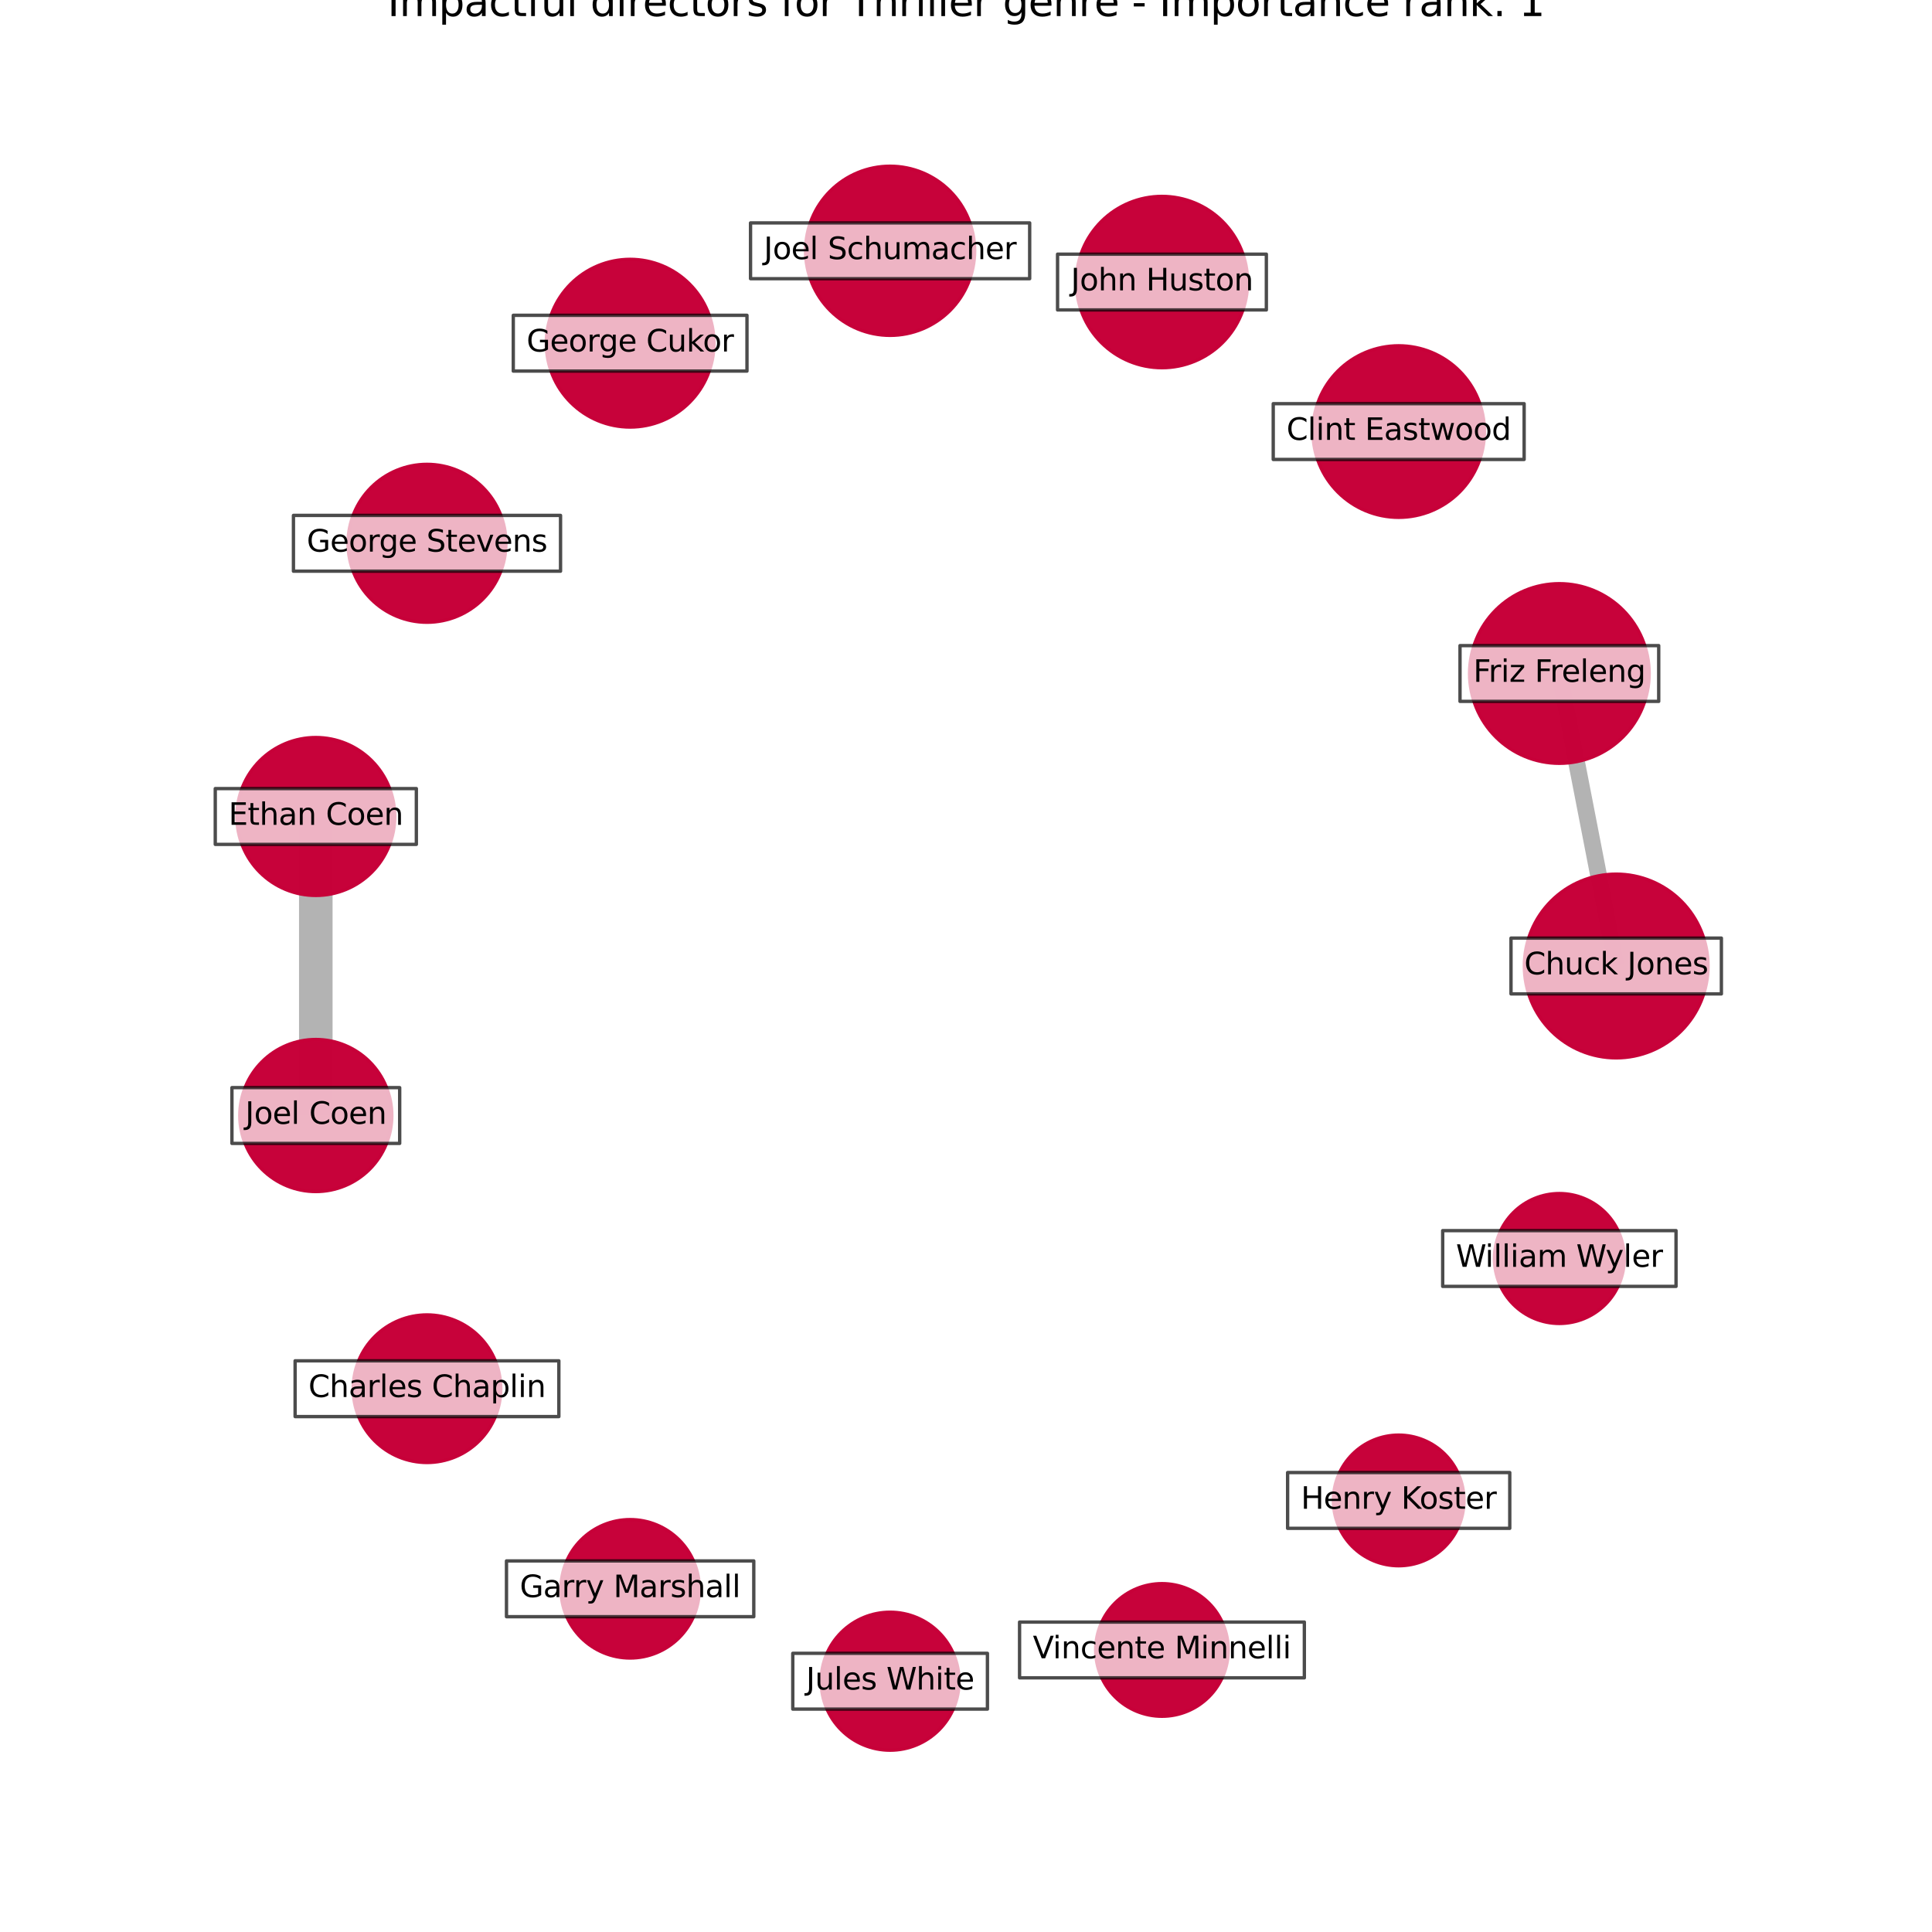 <?xml version="1.0" encoding="utf-8" standalone="no"?>
<!DOCTYPE svg PUBLIC "-//W3C//DTD SVG 1.1//EN"
  "http://www.w3.org/Graphics/SVG/1.1/DTD/svg11.dtd">
<svg xmlns:xlink="http://www.w3.org/1999/xlink" width="576pt" height="576pt" viewBox="0 0 576 576" xmlns="http://www.w3.org/2000/svg" version="1.1">
 <defs>
  <style type="text/css">*{stroke-linejoin: round; stroke-linecap: butt}</style>
 </defs>
 <g id="figure_1">
  <g id="patch_1">
   <path d="M 0 576 
L 576 576 
L 576 0 
L 0 0 
z
" style="fill: #ffffff"/>
  </g>
  <g id="axes_1">
   <g id="LineCollection_1">
    <path d="M 481.846 288 
L 464.902 200.794 
" clip-path="url(#pe44f662a4b)" style="fill: none; stroke: #000000; stroke-opacity: 0.3; stroke-width: 5"/>
    <path d="M 94.154 243.423 
L 94.154 332.577 
" clip-path="url(#pe44f662a4b)" style="fill: none; stroke: #000000; stroke-opacity: 0.3; stroke-width: 10"/>
   </g>
   <g id="PathCollection_1">
    <path d="M 481.846 315.386 
C 489.109 315.386 496.075 312.501 501.211 307.365 
C 506.347 302.229 509.232 295.263 509.232 288 
C 509.232 280.737 506.347 273.771 501.211 268.635 
C 496.075 263.499 489.109 260.614 481.846 260.614 
C 474.583 260.614 467.617 263.499 462.481 268.635 
C 457.346 273.771 454.46 280.737 454.46 288 
C 454.46 295.263 457.346 302.229 462.481 307.365 
C 467.617 312.501 474.583 315.386 481.846 315.386 
z
" clip-path="url(#pe44f662a4b)" style="fill: #c70039; fill-opacity: 0.99; stroke: #c70039; stroke-opacity: 0.99"/>
    <path d="M 464.902 227.569 
C 472.003 227.569 478.814 224.748 483.835 219.727 
C 488.856 214.706 491.678 207.894 491.678 200.794 
C 491.678 193.693 488.856 186.881 483.835 181.86 
C 478.814 176.839 472.003 174.018 464.902 174.018 
C 457.801 174.018 450.99 176.839 445.969 181.86 
C 440.948 186.881 438.127 193.693 438.127 200.794 
C 438.127 207.894 440.948 214.706 445.969 219.727 
C 450.99 224.748 457.801 227.569 464.902 227.569 
z
" clip-path="url(#pe44f662a4b)" style="fill: #c70039; fill-opacity: 0.99; stroke: #c70039; stroke-opacity: 0.99"/>
    <path d="M 417 154.237 
C 423.782 154.237 430.286 151.543 435.082 146.748 
C 439.877 141.952 442.571 135.447 442.571 128.666 
C 442.571 121.884 439.877 115.379 435.082 110.584 
C 430.286 105.789 423.782 103.094 417 103.094 
C 410.218 103.094 403.713 105.789 398.918 110.584 
C 394.123 115.379 391.428 121.884 391.428 128.666 
C 391.428 135.447 394.123 141.952 398.918 146.748 
C 403.713 151.543 410.218 154.237 417 154.237 
z
" clip-path="url(#pe44f662a4b)" style="fill: #c70039; fill-opacity: 0.99; stroke: #c70039; stroke-opacity: 0.99"/>
    <path d="M 346.422 109.626 
C 353.195 109.626 359.691 106.935 364.48 102.146 
C 369.269 97.357 371.959 90.861 371.959 84.088 
C 371.959 77.316 369.269 70.82 364.48 66.031 
C 359.691 61.242 353.195 58.551 346.422 58.551 
C 339.65 58.551 333.153 61.242 328.365 66.031 
C 323.576 70.82 320.885 77.316 320.885 84.088 
C 320.885 90.861 323.576 97.357 328.365 102.146 
C 333.153 106.935 339.65 109.626 346.422 109.626 
z
" clip-path="url(#pe44f662a4b)" style="fill: #c70039; fill-opacity: 0.99; stroke: #c70039; stroke-opacity: 0.99"/>
    <path d="M 265.372 99.98 
C 272.058 99.98 278.472 97.324 283.199 92.596 
C 287.927 87.868 290.583 81.455 290.583 74.769 
C 290.583 68.083 287.927 61.67 283.199 56.942 
C 278.472 52.215 272.058 49.558 265.372 49.558 
C 258.686 49.558 252.273 52.215 247.545 56.942 
C 242.818 61.67 240.161 68.083 240.161 74.769 
C 240.161 81.455 242.818 87.868 247.545 92.596 
C 252.273 97.324 258.686 99.98 265.372 99.98 
z
" clip-path="url(#pe44f662a4b)" style="fill: #c70039; fill-opacity: 0.99; stroke: #c70039; stroke-opacity: 0.99"/>
    <path d="M 187.865 127.32 
C 194.495 127.32 200.855 124.686 205.543 119.998 
C 210.231 115.309 212.865 108.95 212.865 102.32 
C 212.865 95.689 210.231 89.33 205.543 84.642 
C 200.855 79.953 194.495 77.319 187.865 77.319 
C 181.235 77.319 174.875 79.953 170.187 84.642 
C 165.498 89.33 162.864 95.689 162.864 102.32 
C 162.864 108.95 165.498 115.309 170.187 119.998 
C 174.875 124.686 181.235 127.32 187.865 127.32 
z
" clip-path="url(#pe44f662a4b)" style="fill: #c70039; fill-opacity: 0.99; stroke: #c70039; stroke-opacity: 0.99"/>
    <path d="M 127.301 185.515 
C 133.544 185.515 139.532 183.035 143.946 178.62 
C 148.36 174.206 150.84 168.218 150.84 161.976 
C 150.84 155.733 148.36 149.745 143.946 145.331 
C 139.532 140.917 133.544 138.437 127.301 138.437 
C 121.059 138.437 115.071 140.917 110.657 145.331 
C 106.243 149.745 103.762 155.733 103.762 161.976 
C 103.762 168.218 106.243 174.206 110.657 178.62 
C 115.071 183.035 121.059 185.515 127.301 185.515 
z
" clip-path="url(#pe44f662a4b)" style="fill: #c70039; fill-opacity: 0.99; stroke: #c70039; stroke-opacity: 0.99"/>
    <path d="M 94.154 266.962 
C 100.396 266.962 106.384 264.481 110.798 260.067 
C 115.213 255.653 117.693 249.665 117.693 243.423 
C 117.693 237.18 115.213 231.192 110.798 226.778 
C 106.384 222.364 100.396 219.884 94.154 219.884 
C 87.911 219.884 81.923 222.364 77.509 226.778 
C 73.095 231.192 70.615 237.18 70.615 243.423 
C 70.615 249.665 73.095 255.653 77.509 260.067 
C 81.923 264.481 87.911 266.962 94.154 266.962 
z
" clip-path="url(#pe44f662a4b)" style="fill: #c70039; fill-opacity: 0.99; stroke: #c70039; stroke-opacity: 0.99"/>
    <path d="M 94.154 355.242 
C 100.164 355.242 105.93 352.854 110.18 348.603 
C 114.43 344.353 116.818 338.588 116.818 332.577 
C 116.818 326.567 114.43 320.802 110.18 316.551 
C 105.93 312.301 100.164 309.913 94.154 309.913 
C 88.143 309.913 82.378 312.301 78.128 316.551 
C 73.878 320.802 71.49 326.567 71.49 332.577 
C 71.49 338.588 73.878 344.353 78.128 348.603 
C 82.378 352.854 88.143 355.242 94.154 355.242 
z
" clip-path="url(#pe44f662a4b)" style="fill: #c70039; fill-opacity: 0.99; stroke: #c70039; stroke-opacity: 0.99"/>
    <path d="M 127.301 436.025 
C 133.136 436.025 138.733 433.707 142.858 429.581 
C 146.984 425.456 149.302 419.859 149.302 414.024 
C 149.302 408.19 146.984 402.593 142.858 398.467 
C 138.733 394.341 133.136 392.023 127.301 392.023 
C 121.467 392.023 115.87 394.341 111.744 398.467 
C 107.619 402.593 105.3 408.19 105.3 414.024 
C 105.3 419.859 107.619 425.456 111.744 429.581 
C 115.87 433.707 121.467 436.025 127.301 436.025 
z
" clip-path="url(#pe44f662a4b)" style="fill: #c70039; fill-opacity: 0.99; stroke: #c70039; stroke-opacity: 0.99"/>
    <path d="M 187.865 494.312 
C 193.336 494.312 198.585 492.138 202.454 488.269 
C 206.323 484.4 208.496 479.152 208.496 473.68 
C 208.496 468.209 206.323 462.961 202.454 459.092 
C 198.585 455.223 193.336 453.049 187.865 453.049 
C 182.393 453.049 177.145 455.223 173.276 459.092 
C 169.407 462.961 167.233 468.209 167.233 473.68 
C 167.233 479.152 169.407 484.4 173.276 488.269 
C 177.145 492.138 182.393 494.312 187.865 494.312 
z
" clip-path="url(#pe44f662a4b)" style="fill: #c70039; fill-opacity: 0.99; stroke: #c70039; stroke-opacity: 0.99"/>
    <path d="M 265.372 521.798 
C 270.827 521.798 276.059 519.631 279.916 515.774 
C 283.772 511.917 285.94 506.685 285.94 501.231 
C 285.94 495.776 283.772 490.544 279.916 486.688 
C 276.059 482.831 270.827 480.664 265.372 480.664 
C 259.918 480.664 254.686 482.831 250.829 486.688 
C 246.972 490.544 244.805 495.776 244.805 501.231 
C 244.805 506.685 246.972 511.917 250.829 515.774 
C 254.686 519.631 259.918 521.798 265.372 521.798 
z
" clip-path="url(#pe44f662a4b)" style="fill: #c70039; fill-opacity: 0.99; stroke: #c70039; stroke-opacity: 0.99"/>
    <path d="M 346.422 511.68 
C 351.665 511.68 356.693 509.597 360.4 505.89 
C 364.108 502.183 366.19 497.154 366.19 491.912 
C 366.19 486.669 364.108 481.64 360.4 477.933 
C 356.693 474.226 351.665 472.143 346.422 472.143 
C 341.179 472.143 336.151 474.226 332.444 477.933 
C 328.737 481.64 326.654 486.669 326.654 491.912 
C 326.654 497.154 328.737 502.183 332.444 505.89 
C 336.151 509.597 341.179 511.68 346.422 511.68 
z
" clip-path="url(#pe44f662a4b)" style="fill: #c70039; fill-opacity: 0.99; stroke: #c70039; stroke-opacity: 0.99"/>
    <path d="M 417 466.808 
C 422.164 466.808 427.118 464.756 430.77 461.104 
C 434.422 457.452 436.474 452.499 436.474 447.334 
C 436.474 442.17 434.422 437.216 430.77 433.564 
C 427.118 429.912 422.164 427.86 417 427.86 
C 411.835 427.86 406.882 429.912 403.23 433.564 
C 399.578 437.216 397.526 442.17 397.526 447.334 
C 397.526 452.499 399.578 457.452 403.23 461.104 
C 406.882 464.756 411.835 466.808 417 466.808 
z
" clip-path="url(#pe44f662a4b)" style="fill: #c70039; fill-opacity: 0.99; stroke: #c70039; stroke-opacity: 0.99"/>
    <path d="M 464.902 394.571 
C 470.038 394.571 474.964 392.531 478.595 388.9 
C 482.227 385.268 484.267 380.342 484.267 375.206 
C 484.267 370.071 482.227 365.145 478.595 361.513 
C 474.964 357.882 470.038 355.842 464.902 355.842 
C 459.767 355.842 454.841 357.882 451.209 361.513 
C 447.578 365.145 445.537 370.071 445.537 375.206 
C 445.537 380.342 447.578 385.268 451.209 388.9 
C 454.841 392.531 459.767 394.571 464.902 394.571 
z
" clip-path="url(#pe44f662a4b)" style="fill: #c70039; fill-opacity: 0.99; stroke: #c70039; stroke-opacity: 0.99"/>
   </g>
   <g id="text_1">
    <g id="patch_2">
     <path d="M 450.484 296.315 
L 513.208 296.315 
L 513.208 279.685 
L 450.484 279.685 
z
" clip-path="url(#pe44f662a4b)" style="fill: #ffffff; opacity: 0.7; stroke: #000000; stroke-linejoin: miter"/>
    </g>
    <g clip-path="url(#pe44f662a4b)">
     <!-- Chuck Jones -->
     <g transform="translate(454.444 290.483)scale(0.09 -0.09)">
      <defs>
       <path id="DejaVuSans-43" d="M 4122 4306 
L 4122 3641 
Q 3803 3938 3442 4084 
Q 3081 4231 2675 4231 
Q 1875 4231 1450 3742 
Q 1025 3253 1025 2328 
Q 1025 1406 1450 917 
Q 1875 428 2675 428 
Q 3081 428 3442 575 
Q 3803 722 4122 1019 
L 4122 359 
Q 3791 134 3420 21 
Q 3050 -91 2638 -91 
Q 1578 -91 968 557 
Q 359 1206 359 2328 
Q 359 3453 968 4101 
Q 1578 4750 2638 4750 
Q 3056 4750 3426 4639 
Q 3797 4528 4122 4306 
z
" transform="scale(0.016)"/>
       <path id="DejaVuSans-68" d="M 3513 2113 
L 3513 0 
L 2938 0 
L 2938 2094 
Q 2938 2591 2744 2837 
Q 2550 3084 2163 3084 
Q 1697 3084 1428 2787 
Q 1159 2491 1159 1978 
L 1159 0 
L 581 0 
L 581 4863 
L 1159 4863 
L 1159 2956 
Q 1366 3272 1645 3428 
Q 1925 3584 2291 3584 
Q 2894 3584 3203 3211 
Q 3513 2838 3513 2113 
z
" transform="scale(0.016)"/>
       <path id="DejaVuSans-75" d="M 544 1381 
L 544 3500 
L 1119 3500 
L 1119 1403 
Q 1119 906 1312 657 
Q 1506 409 1894 409 
Q 2359 409 2629 706 
Q 2900 1003 2900 1516 
L 2900 3500 
L 3475 3500 
L 3475 0 
L 2900 0 
L 2900 538 
Q 2691 219 2414 64 
Q 2138 -91 1772 -91 
Q 1169 -91 856 284 
Q 544 659 544 1381 
z
M 1991 3584 
L 1991 3584 
z
" transform="scale(0.016)"/>
       <path id="DejaVuSans-63" d="M 3122 3366 
L 3122 2828 
Q 2878 2963 2633 3030 
Q 2388 3097 2138 3097 
Q 1578 3097 1268 2742 
Q 959 2388 959 1747 
Q 959 1106 1268 751 
Q 1578 397 2138 397 
Q 2388 397 2633 464 
Q 2878 531 3122 666 
L 3122 134 
Q 2881 22 2623 -34 
Q 2366 -91 2075 -91 
Q 1284 -91 818 406 
Q 353 903 353 1747 
Q 353 2603 823 3093 
Q 1294 3584 2113 3584 
Q 2378 3584 2631 3529 
Q 2884 3475 3122 3366 
z
" transform="scale(0.016)"/>
       <path id="DejaVuSans-6b" d="M 581 4863 
L 1159 4863 
L 1159 1991 
L 2875 3500 
L 3609 3500 
L 1753 1863 
L 3688 0 
L 2938 0 
L 1159 1709 
L 1159 0 
L 581 0 
L 581 4863 
z
" transform="scale(0.016)"/>
       <path id="DejaVuSans-20" transform="scale(0.016)"/>
       <path id="DejaVuSans-4a" d="M 628 4666 
L 1259 4666 
L 1259 325 
Q 1259 -519 939 -900 
Q 619 -1281 -91 -1281 
L -331 -1281 
L -331 -750 
L -134 -750 
Q 284 -750 456 -515 
Q 628 -281 628 325 
L 628 4666 
z
" transform="scale(0.016)"/>
       <path id="DejaVuSans-6f" d="M 1959 3097 
Q 1497 3097 1228 2736 
Q 959 2375 959 1747 
Q 959 1119 1226 758 
Q 1494 397 1959 397 
Q 2419 397 2687 759 
Q 2956 1122 2956 1747 
Q 2956 2369 2687 2733 
Q 2419 3097 1959 3097 
z
M 1959 3584 
Q 2709 3584 3137 3096 
Q 3566 2609 3566 1747 
Q 3566 888 3137 398 
Q 2709 -91 1959 -91 
Q 1206 -91 779 398 
Q 353 888 353 1747 
Q 353 2609 779 3096 
Q 1206 3584 1959 3584 
z
" transform="scale(0.016)"/>
       <path id="DejaVuSans-6e" d="M 3513 2113 
L 3513 0 
L 2938 0 
L 2938 2094 
Q 2938 2591 2744 2837 
Q 2550 3084 2163 3084 
Q 1697 3084 1428 2787 
Q 1159 2491 1159 1978 
L 1159 0 
L 581 0 
L 581 3500 
L 1159 3500 
L 1159 2956 
Q 1366 3272 1645 3428 
Q 1925 3584 2291 3584 
Q 2894 3584 3203 3211 
Q 3513 2838 3513 2113 
z
" transform="scale(0.016)"/>
       <path id="DejaVuSans-65" d="M 3597 1894 
L 3597 1613 
L 953 1613 
Q 991 1019 1311 708 
Q 1631 397 2203 397 
Q 2534 397 2845 478 
Q 3156 559 3463 722 
L 3463 178 
Q 3153 47 2828 -22 
Q 2503 -91 2169 -91 
Q 1331 -91 842 396 
Q 353 884 353 1716 
Q 353 2575 817 3079 
Q 1281 3584 2069 3584 
Q 2775 3584 3186 3129 
Q 3597 2675 3597 1894 
z
M 3022 2063 
Q 3016 2534 2758 2815 
Q 2500 3097 2075 3097 
Q 1594 3097 1305 2825 
Q 1016 2553 972 2059 
L 3022 2063 
z
" transform="scale(0.016)"/>
       <path id="DejaVuSans-73" d="M 2834 3397 
L 2834 2853 
Q 2591 2978 2328 3040 
Q 2066 3103 1784 3103 
Q 1356 3103 1142 2972 
Q 928 2841 928 2578 
Q 928 2378 1081 2264 
Q 1234 2150 1697 2047 
L 1894 2003 
Q 2506 1872 2764 1633 
Q 3022 1394 3022 966 
Q 3022 478 2636 193 
Q 2250 -91 1575 -91 
Q 1294 -91 989 -36 
Q 684 19 347 128 
L 347 722 
Q 666 556 975 473 
Q 1284 391 1588 391 
Q 1994 391 2212 530 
Q 2431 669 2431 922 
Q 2431 1156 2273 1281 
Q 2116 1406 1581 1522 
L 1381 1569 
Q 847 1681 609 1914 
Q 372 2147 372 2553 
Q 372 3047 722 3315 
Q 1072 3584 1716 3584 
Q 2034 3584 2315 3537 
Q 2597 3491 2834 3397 
z
" transform="scale(0.016)"/>
      </defs>
      <use xlink:href="#DejaVuSans-43"/>
      <use xlink:href="#DejaVuSans-68" x="69.824"/>
      <use xlink:href="#DejaVuSans-75" x="133.203"/>
      <use xlink:href="#DejaVuSans-63" x="196.582"/>
      <use xlink:href="#DejaVuSans-6b" x="251.562"/>
      <use xlink:href="#DejaVuSans-20" x="309.473"/>
      <use xlink:href="#DejaVuSans-4a" x="341.26"/>
      <use xlink:href="#DejaVuSans-6f" x="370.752"/>
      <use xlink:href="#DejaVuSans-6e" x="431.934"/>
      <use xlink:href="#DejaVuSans-65" x="495.312"/>
      <use xlink:href="#DejaVuSans-73" x="556.836"/>
     </g>
    </g>
   </g>
   <g id="text_2">
    <g id="patch_3">
     <path d="M 435.281 209.109 
L 494.523 209.109 
L 494.523 192.478 
L 435.281 192.478 
z
" clip-path="url(#pe44f662a4b)" style="fill: #ffffff; opacity: 0.7; stroke: #000000; stroke-linejoin: miter"/>
    </g>
    <g clip-path="url(#pe44f662a4b)">
     <!-- Friz Freleng -->
     <g transform="translate(439.241 203.277)scale(0.09 -0.09)">
      <defs>
       <path id="DejaVuSans-46" d="M 628 4666 
L 3309 4666 
L 3309 4134 
L 1259 4134 
L 1259 2759 
L 3109 2759 
L 3109 2228 
L 1259 2228 
L 1259 0 
L 628 0 
L 628 4666 
z
" transform="scale(0.016)"/>
       <path id="DejaVuSans-72" d="M 2631 2963 
Q 2534 3019 2420 3045 
Q 2306 3072 2169 3072 
Q 1681 3072 1420 2755 
Q 1159 2438 1159 1844 
L 1159 0 
L 581 0 
L 581 3500 
L 1159 3500 
L 1159 2956 
Q 1341 3275 1631 3429 
Q 1922 3584 2338 3584 
Q 2397 3584 2469 3576 
Q 2541 3569 2628 3553 
L 2631 2963 
z
" transform="scale(0.016)"/>
       <path id="DejaVuSans-69" d="M 603 3500 
L 1178 3500 
L 1178 0 
L 603 0 
L 603 3500 
z
M 603 4863 
L 1178 4863 
L 1178 4134 
L 603 4134 
L 603 4863 
z
" transform="scale(0.016)"/>
       <path id="DejaVuSans-7a" d="M 353 3500 
L 3084 3500 
L 3084 2975 
L 922 459 
L 3084 459 
L 3084 0 
L 275 0 
L 275 525 
L 2438 3041 
L 353 3041 
L 353 3500 
z
" transform="scale(0.016)"/>
       <path id="DejaVuSans-6c" d="M 603 4863 
L 1178 4863 
L 1178 0 
L 603 0 
L 603 4863 
z
" transform="scale(0.016)"/>
       <path id="DejaVuSans-67" d="M 2906 1791 
Q 2906 2416 2648 2759 
Q 2391 3103 1925 3103 
Q 1463 3103 1205 2759 
Q 947 2416 947 1791 
Q 947 1169 1205 825 
Q 1463 481 1925 481 
Q 2391 481 2648 825 
Q 2906 1169 2906 1791 
z
M 3481 434 
Q 3481 -459 3084 -895 
Q 2688 -1331 1869 -1331 
Q 1566 -1331 1297 -1286 
Q 1028 -1241 775 -1147 
L 775 -588 
Q 1028 -725 1275 -790 
Q 1522 -856 1778 -856 
Q 2344 -856 2625 -561 
Q 2906 -266 2906 331 
L 2906 616 
Q 2728 306 2450 153 
Q 2172 0 1784 0 
Q 1141 0 747 490 
Q 353 981 353 1791 
Q 353 2603 747 3093 
Q 1141 3584 1784 3584 
Q 2172 3584 2450 3431 
Q 2728 3278 2906 2969 
L 2906 3500 
L 3481 3500 
L 3481 434 
z
" transform="scale(0.016)"/>
      </defs>
      <use xlink:href="#DejaVuSans-46"/>
      <use xlink:href="#DejaVuSans-72" x="50.27"/>
      <use xlink:href="#DejaVuSans-69" x="91.383"/>
      <use xlink:href="#DejaVuSans-7a" x="119.166"/>
      <use xlink:href="#DejaVuSans-20" x="171.656"/>
      <use xlink:href="#DejaVuSans-46" x="203.443"/>
      <use xlink:href="#DejaVuSans-72" x="253.713"/>
      <use xlink:href="#DejaVuSans-65" x="292.576"/>
      <use xlink:href="#DejaVuSans-6c" x="354.1"/>
      <use xlink:href="#DejaVuSans-65" x="381.883"/>
      <use xlink:href="#DejaVuSans-6e" x="443.406"/>
      <use xlink:href="#DejaVuSans-67" x="506.785"/>
     </g>
    </g>
   </g>
   <g id="text_3">
    <g id="patch_4">
     <path d="M 379.598 136.981 
L 454.402 136.981 
L 454.402 120.351 
L 379.598 120.351 
z
" clip-path="url(#pe44f662a4b)" style="fill: #ffffff; opacity: 0.7; stroke: #000000; stroke-linejoin: miter"/>
    </g>
    <g clip-path="url(#pe44f662a4b)">
     <!-- Clint Eastwood -->
     <g transform="translate(383.558 131.149)scale(0.09 -0.09)">
      <defs>
       <path id="DejaVuSans-74" d="M 1172 4494 
L 1172 3500 
L 2356 3500 
L 2356 3053 
L 1172 3053 
L 1172 1153 
Q 1172 725 1289 603 
Q 1406 481 1766 481 
L 2356 481 
L 2356 0 
L 1766 0 
Q 1100 0 847 248 
Q 594 497 594 1153 
L 594 3053 
L 172 3053 
L 172 3500 
L 594 3500 
L 594 4494 
L 1172 4494 
z
" transform="scale(0.016)"/>
       <path id="DejaVuSans-45" d="M 628 4666 
L 3578 4666 
L 3578 4134 
L 1259 4134 
L 1259 2753 
L 3481 2753 
L 3481 2222 
L 1259 2222 
L 1259 531 
L 3634 531 
L 3634 0 
L 628 0 
L 628 4666 
z
" transform="scale(0.016)"/>
       <path id="DejaVuSans-61" d="M 2194 1759 
Q 1497 1759 1228 1600 
Q 959 1441 959 1056 
Q 959 750 1161 570 
Q 1363 391 1709 391 
Q 2188 391 2477 730 
Q 2766 1069 2766 1631 
L 2766 1759 
L 2194 1759 
z
M 3341 1997 
L 3341 0 
L 2766 0 
L 2766 531 
Q 2569 213 2275 61 
Q 1981 -91 1556 -91 
Q 1019 -91 701 211 
Q 384 513 384 1019 
Q 384 1609 779 1909 
Q 1175 2209 1959 2209 
L 2766 2209 
L 2766 2266 
Q 2766 2663 2505 2880 
Q 2244 3097 1772 3097 
Q 1472 3097 1187 3025 
Q 903 2953 641 2809 
L 641 3341 
Q 956 3463 1253 3523 
Q 1550 3584 1831 3584 
Q 2591 3584 2966 3190 
Q 3341 2797 3341 1997 
z
" transform="scale(0.016)"/>
       <path id="DejaVuSans-77" d="M 269 3500 
L 844 3500 
L 1563 769 
L 2278 3500 
L 2956 3500 
L 3675 769 
L 4391 3500 
L 4966 3500 
L 4050 0 
L 3372 0 
L 2619 2869 
L 1863 0 
L 1184 0 
L 269 3500 
z
" transform="scale(0.016)"/>
       <path id="DejaVuSans-64" d="M 2906 2969 
L 2906 4863 
L 3481 4863 
L 3481 0 
L 2906 0 
L 2906 525 
Q 2725 213 2448 61 
Q 2172 -91 1784 -91 
Q 1150 -91 751 415 
Q 353 922 353 1747 
Q 353 2572 751 3078 
Q 1150 3584 1784 3584 
Q 2172 3584 2448 3432 
Q 2725 3281 2906 2969 
z
M 947 1747 
Q 947 1113 1208 752 
Q 1469 391 1925 391 
Q 2381 391 2643 752 
Q 2906 1113 2906 1747 
Q 2906 2381 2643 2742 
Q 2381 3103 1925 3103 
Q 1469 3103 1208 2742 
Q 947 2381 947 1747 
z
" transform="scale(0.016)"/>
      </defs>
      <use xlink:href="#DejaVuSans-43"/>
      <use xlink:href="#DejaVuSans-6c" x="69.824"/>
      <use xlink:href="#DejaVuSans-69" x="97.607"/>
      <use xlink:href="#DejaVuSans-6e" x="125.391"/>
      <use xlink:href="#DejaVuSans-74" x="188.77"/>
      <use xlink:href="#DejaVuSans-20" x="227.979"/>
      <use xlink:href="#DejaVuSans-45" x="259.766"/>
      <use xlink:href="#DejaVuSans-61" x="322.949"/>
      <use xlink:href="#DejaVuSans-73" x="384.229"/>
      <use xlink:href="#DejaVuSans-74" x="436.328"/>
      <use xlink:href="#DejaVuSans-77" x="475.537"/>
      <use xlink:href="#DejaVuSans-6f" x="557.324"/>
      <use xlink:href="#DejaVuSans-6f" x="618.506"/>
      <use xlink:href="#DejaVuSans-64" x="679.688"/>
     </g>
    </g>
   </g>
   <g id="text_4">
    <g id="patch_5">
     <path d="M 315.298 92.404 
L 377.547 92.404 
L 377.547 75.773 
L 315.298 75.773 
z
" clip-path="url(#pe44f662a4b)" style="fill: #ffffff; opacity: 0.7; stroke: #000000; stroke-linejoin: miter"/>
    </g>
    <g clip-path="url(#pe44f662a4b)">
     <!-- John Huston -->
     <g transform="translate(319.258 86.572)scale(0.09 -0.09)">
      <defs>
       <path id="DejaVuSans-48" d="M 628 4666 
L 1259 4666 
L 1259 2753 
L 3553 2753 
L 3553 4666 
L 4184 4666 
L 4184 0 
L 3553 0 
L 3553 2222 
L 1259 2222 
L 1259 0 
L 628 0 
L 628 4666 
z
" transform="scale(0.016)"/>
      </defs>
      <use xlink:href="#DejaVuSans-4a"/>
      <use xlink:href="#DejaVuSans-6f" x="29.492"/>
      <use xlink:href="#DejaVuSans-68" x="90.674"/>
      <use xlink:href="#DejaVuSans-6e" x="154.053"/>
      <use xlink:href="#DejaVuSans-20" x="217.432"/>
      <use xlink:href="#DejaVuSans-48" x="249.219"/>
      <use xlink:href="#DejaVuSans-75" x="324.414"/>
      <use xlink:href="#DejaVuSans-73" x="387.793"/>
      <use xlink:href="#DejaVuSans-74" x="439.893"/>
      <use xlink:href="#DejaVuSans-6f" x="479.102"/>
      <use xlink:href="#DejaVuSans-6e" x="540.283"/>
     </g>
    </g>
   </g>
   <g id="text_5">
    <g id="patch_6">
     <path d="M 223.761 83.084 
L 306.983 83.084 
L 306.983 66.454 
L 223.761 66.454 
z
" clip-path="url(#pe44f662a4b)" style="fill: #ffffff; opacity: 0.7; stroke: #000000; stroke-linejoin: miter"/>
    </g>
    <g clip-path="url(#pe44f662a4b)">
     <!-- Joel Schumacher -->
     <g transform="translate(227.721 77.253)scale(0.09 -0.09)">
      <defs>
       <path id="DejaVuSans-53" d="M 3425 4513 
L 3425 3897 
Q 3066 4069 2747 4153 
Q 2428 4238 2131 4238 
Q 1616 4238 1336 4038 
Q 1056 3838 1056 3469 
Q 1056 3159 1242 3001 
Q 1428 2844 1947 2747 
L 2328 2669 
Q 3034 2534 3370 2195 
Q 3706 1856 3706 1288 
Q 3706 609 3251 259 
Q 2797 -91 1919 -91 
Q 1588 -91 1214 -16 
Q 841 59 441 206 
L 441 856 
Q 825 641 1194 531 
Q 1563 422 1919 422 
Q 2459 422 2753 634 
Q 3047 847 3047 1241 
Q 3047 1584 2836 1778 
Q 2625 1972 2144 2069 
L 1759 2144 
Q 1053 2284 737 2584 
Q 422 2884 422 3419 
Q 422 4038 858 4394 
Q 1294 4750 2059 4750 
Q 2388 4750 2728 4690 
Q 3069 4631 3425 4513 
z
" transform="scale(0.016)"/>
       <path id="DejaVuSans-6d" d="M 3328 2828 
Q 3544 3216 3844 3400 
Q 4144 3584 4550 3584 
Q 5097 3584 5394 3201 
Q 5691 2819 5691 2113 
L 5691 0 
L 5113 0 
L 5113 2094 
Q 5113 2597 4934 2840 
Q 4756 3084 4391 3084 
Q 3944 3084 3684 2787 
Q 3425 2491 3425 1978 
L 3425 0 
L 2847 0 
L 2847 2094 
Q 2847 2600 2669 2842 
Q 2491 3084 2119 3084 
Q 1678 3084 1418 2786 
Q 1159 2488 1159 1978 
L 1159 0 
L 581 0 
L 581 3500 
L 1159 3500 
L 1159 2956 
Q 1356 3278 1631 3431 
Q 1906 3584 2284 3584 
Q 2666 3584 2933 3390 
Q 3200 3197 3328 2828 
z
" transform="scale(0.016)"/>
      </defs>
      <use xlink:href="#DejaVuSans-4a"/>
      <use xlink:href="#DejaVuSans-6f" x="29.492"/>
      <use xlink:href="#DejaVuSans-65" x="90.674"/>
      <use xlink:href="#DejaVuSans-6c" x="152.197"/>
      <use xlink:href="#DejaVuSans-20" x="179.98"/>
      <use xlink:href="#DejaVuSans-53" x="211.768"/>
      <use xlink:href="#DejaVuSans-63" x="275.244"/>
      <use xlink:href="#DejaVuSans-68" x="330.225"/>
      <use xlink:href="#DejaVuSans-75" x="393.604"/>
      <use xlink:href="#DejaVuSans-6d" x="456.982"/>
      <use xlink:href="#DejaVuSans-61" x="554.395"/>
      <use xlink:href="#DejaVuSans-63" x="615.674"/>
      <use xlink:href="#DejaVuSans-68" x="670.654"/>
      <use xlink:href="#DejaVuSans-65" x="734.033"/>
      <use xlink:href="#DejaVuSans-72" x="795.557"/>
     </g>
    </g>
   </g>
   <g id="text_6">
    <g id="patch_7">
     <path d="M 153.028 110.635 
L 222.701 110.635 
L 222.701 94.004 
L 153.028 94.004 
z
" clip-path="url(#pe44f662a4b)" style="fill: #ffffff; opacity: 0.7; stroke: #000000; stroke-linejoin: miter"/>
    </g>
    <g clip-path="url(#pe44f662a4b)">
     <!-- George Cukor -->
     <g transform="translate(156.988 104.803)scale(0.09 -0.09)">
      <defs>
       <path id="DejaVuSans-47" d="M 3809 666 
L 3809 1919 
L 2778 1919 
L 2778 2438 
L 4434 2438 
L 4434 434 
Q 4069 175 3628 42 
Q 3188 -91 2688 -91 
Q 1594 -91 976 548 
Q 359 1188 359 2328 
Q 359 3472 976 4111 
Q 1594 4750 2688 4750 
Q 3144 4750 3555 4637 
Q 3966 4525 4313 4306 
L 4313 3634 
Q 3963 3931 3569 4081 
Q 3175 4231 2741 4231 
Q 1884 4231 1454 3753 
Q 1025 3275 1025 2328 
Q 1025 1384 1454 906 
Q 1884 428 2741 428 
Q 3075 428 3337 486 
Q 3600 544 3809 666 
z
" transform="scale(0.016)"/>
      </defs>
      <use xlink:href="#DejaVuSans-47"/>
      <use xlink:href="#DejaVuSans-65" x="77.49"/>
      <use xlink:href="#DejaVuSans-6f" x="139.014"/>
      <use xlink:href="#DejaVuSans-72" x="200.195"/>
      <use xlink:href="#DejaVuSans-67" x="239.559"/>
      <use xlink:href="#DejaVuSans-65" x="303.035"/>
      <use xlink:href="#DejaVuSans-20" x="364.559"/>
      <use xlink:href="#DejaVuSans-43" x="396.346"/>
      <use xlink:href="#DejaVuSans-75" x="466.17"/>
      <use xlink:href="#DejaVuSans-6b" x="529.549"/>
      <use xlink:href="#DejaVuSans-6f" x="583.834"/>
      <use xlink:href="#DejaVuSans-72" x="645.016"/>
     </g>
    </g>
   </g>
   <g id="text_7">
    <g id="patch_8">
     <path d="M 87.487 170.291 
L 167.116 170.291 
L 167.116 153.661 
L 87.487 153.661 
z
" clip-path="url(#pe44f662a4b)" style="fill: #ffffff; opacity: 0.7; stroke: #000000; stroke-linejoin: miter"/>
    </g>
    <g clip-path="url(#pe44f662a4b)">
     <!-- George Stevens -->
     <g transform="translate(91.447 164.459)scale(0.09 -0.09)">
      <defs>
       <path id="DejaVuSans-76" d="M 191 3500 
L 800 3500 
L 1894 563 
L 2988 3500 
L 3597 3500 
L 2284 0 
L 1503 0 
L 191 3500 
z
" transform="scale(0.016)"/>
      </defs>
      <use xlink:href="#DejaVuSans-47"/>
      <use xlink:href="#DejaVuSans-65" x="77.49"/>
      <use xlink:href="#DejaVuSans-6f" x="139.014"/>
      <use xlink:href="#DejaVuSans-72" x="200.195"/>
      <use xlink:href="#DejaVuSans-67" x="239.559"/>
      <use xlink:href="#DejaVuSans-65" x="303.035"/>
      <use xlink:href="#DejaVuSans-20" x="364.559"/>
      <use xlink:href="#DejaVuSans-53" x="396.346"/>
      <use xlink:href="#DejaVuSans-74" x="459.822"/>
      <use xlink:href="#DejaVuSans-65" x="499.031"/>
      <use xlink:href="#DejaVuSans-76" x="560.555"/>
      <use xlink:href="#DejaVuSans-65" x="619.734"/>
      <use xlink:href="#DejaVuSans-6e" x="681.258"/>
      <use xlink:href="#DejaVuSans-73" x="744.637"/>
     </g>
    </g>
   </g>
   <g id="text_8">
    <g id="patch_9">
     <path d="M 64.178 251.738 
L 124.129 251.738 
L 124.129 235.107 
L 64.178 235.107 
z
" clip-path="url(#pe44f662a4b)" style="fill: #ffffff; opacity: 0.7; stroke: #000000; stroke-linejoin: miter"/>
    </g>
    <g clip-path="url(#pe44f662a4b)">
     <!-- Ethan Coen -->
     <g transform="translate(68.138 245.906)scale(0.09 -0.09)">
      <use xlink:href="#DejaVuSans-45"/>
      <use xlink:href="#DejaVuSans-74" x="63.184"/>
      <use xlink:href="#DejaVuSans-68" x="102.393"/>
      <use xlink:href="#DejaVuSans-61" x="165.771"/>
      <use xlink:href="#DejaVuSans-6e" x="227.051"/>
      <use xlink:href="#DejaVuSans-20" x="290.43"/>
      <use xlink:href="#DejaVuSans-43" x="322.217"/>
      <use xlink:href="#DejaVuSans-6f" x="392.041"/>
      <use xlink:href="#DejaVuSans-65" x="453.223"/>
      <use xlink:href="#DejaVuSans-6e" x="514.746"/>
     </g>
    </g>
   </g>
   <g id="text_9">
    <g id="patch_10">
     <path d="M 69.147 340.893 
L 119.16 340.893 
L 119.16 324.262 
L 69.147 324.262 
z
" clip-path="url(#pe44f662a4b)" style="fill: #ffffff; opacity: 0.7; stroke: #000000; stroke-linejoin: miter"/>
    </g>
    <g clip-path="url(#pe44f662a4b)">
     <!-- Joel Coen -->
     <g transform="translate(73.107 335.061)scale(0.09 -0.09)">
      <use xlink:href="#DejaVuSans-4a"/>
      <use xlink:href="#DejaVuSans-6f" x="29.492"/>
      <use xlink:href="#DejaVuSans-65" x="90.674"/>
      <use xlink:href="#DejaVuSans-6c" x="152.197"/>
      <use xlink:href="#DejaVuSans-20" x="179.98"/>
      <use xlink:href="#DejaVuSans-43" x="211.768"/>
      <use xlink:href="#DejaVuSans-6f" x="281.592"/>
      <use xlink:href="#DejaVuSans-65" x="342.773"/>
      <use xlink:href="#DejaVuSans-6e" x="404.297"/>
     </g>
    </g>
   </g>
   <g id="text_10">
    <g id="patch_11">
     <path d="M 87.985 422.339 
L 166.617 422.339 
L 166.617 405.709 
L 87.985 405.709 
z
" clip-path="url(#pe44f662a4b)" style="fill: #ffffff; opacity: 0.7; stroke: #000000; stroke-linejoin: miter"/>
    </g>
    <g clip-path="url(#pe44f662a4b)">
     <!-- Charles Chaplin -->
     <g transform="translate(91.945 416.508)scale(0.09 -0.09)">
      <defs>
       <path id="DejaVuSans-70" d="M 1159 525 
L 1159 -1331 
L 581 -1331 
L 581 3500 
L 1159 3500 
L 1159 2969 
Q 1341 3281 1617 3432 
Q 1894 3584 2278 3584 
Q 2916 3584 3314 3078 
Q 3713 2572 3713 1747 
Q 3713 922 3314 415 
Q 2916 -91 2278 -91 
Q 1894 -91 1617 61 
Q 1341 213 1159 525 
z
M 3116 1747 
Q 3116 2381 2855 2742 
Q 2594 3103 2138 3103 
Q 1681 3103 1420 2742 
Q 1159 2381 1159 1747 
Q 1159 1113 1420 752 
Q 1681 391 2138 391 
Q 2594 391 2855 752 
Q 3116 1113 3116 1747 
z
" transform="scale(0.016)"/>
      </defs>
      <use xlink:href="#DejaVuSans-43"/>
      <use xlink:href="#DejaVuSans-68" x="69.824"/>
      <use xlink:href="#DejaVuSans-61" x="133.203"/>
      <use xlink:href="#DejaVuSans-72" x="194.482"/>
      <use xlink:href="#DejaVuSans-6c" x="235.596"/>
      <use xlink:href="#DejaVuSans-65" x="263.379"/>
      <use xlink:href="#DejaVuSans-73" x="324.902"/>
      <use xlink:href="#DejaVuSans-20" x="377.002"/>
      <use xlink:href="#DejaVuSans-43" x="408.789"/>
      <use xlink:href="#DejaVuSans-68" x="478.613"/>
      <use xlink:href="#DejaVuSans-61" x="541.992"/>
      <use xlink:href="#DejaVuSans-70" x="603.271"/>
      <use xlink:href="#DejaVuSans-6c" x="666.748"/>
      <use xlink:href="#DejaVuSans-69" x="694.531"/>
      <use xlink:href="#DejaVuSans-6e" x="722.314"/>
     </g>
    </g>
   </g>
   <g id="text_11">
    <g id="patch_12">
     <path d="M 151.001 481.996 
L 224.728 481.996 
L 224.728 465.365 
L 151.001 465.365 
z
" clip-path="url(#pe44f662a4b)" style="fill: #ffffff; opacity: 0.7; stroke: #000000; stroke-linejoin: miter"/>
    </g>
    <g clip-path="url(#pe44f662a4b)">
     <!-- Garry Marshall -->
     <g transform="translate(154.961 476.164)scale(0.09 -0.09)">
      <defs>
       <path id="DejaVuSans-79" d="M 2059 -325 
Q 1816 -950 1584 -1140 
Q 1353 -1331 966 -1331 
L 506 -1331 
L 506 -850 
L 844 -850 
Q 1081 -850 1212 -737 
Q 1344 -625 1503 -206 
L 1606 56 
L 191 3500 
L 800 3500 
L 1894 763 
L 2988 3500 
L 3597 3500 
L 2059 -325 
z
" transform="scale(0.016)"/>
       <path id="DejaVuSans-4d" d="M 628 4666 
L 1569 4666 
L 2759 1491 
L 3956 4666 
L 4897 4666 
L 4897 0 
L 4281 0 
L 4281 4097 
L 3078 897 
L 2444 897 
L 1241 4097 
L 1241 0 
L 628 0 
L 628 4666 
z
" transform="scale(0.016)"/>
      </defs>
      <use xlink:href="#DejaVuSans-47"/>
      <use xlink:href="#DejaVuSans-61" x="77.49"/>
      <use xlink:href="#DejaVuSans-72" x="138.77"/>
      <use xlink:href="#DejaVuSans-72" x="178.133"/>
      <use xlink:href="#DejaVuSans-79" x="219.246"/>
      <use xlink:href="#DejaVuSans-20" x="278.426"/>
      <use xlink:href="#DejaVuSans-4d" x="310.213"/>
      <use xlink:href="#DejaVuSans-61" x="396.492"/>
      <use xlink:href="#DejaVuSans-72" x="457.771"/>
      <use xlink:href="#DejaVuSans-73" x="498.885"/>
      <use xlink:href="#DejaVuSans-68" x="550.984"/>
      <use xlink:href="#DejaVuSans-61" x="614.363"/>
      <use xlink:href="#DejaVuSans-6c" x="675.643"/>
      <use xlink:href="#DejaVuSans-6c" x="703.426"/>
     </g>
    </g>
   </g>
   <g id="text_12">
    <g id="patch_13">
     <path d="M 236.355 509.546 
L 294.39 509.546 
L 294.39 492.916 
L 236.355 492.916 
z
" clip-path="url(#pe44f662a4b)" style="fill: #ffffff; opacity: 0.7; stroke: #000000; stroke-linejoin: miter"/>
    </g>
    <g clip-path="url(#pe44f662a4b)">
     <!-- Jules White -->
     <g transform="translate(240.315 503.714)scale(0.09 -0.09)">
      <defs>
       <path id="DejaVuSans-57" d="M 213 4666 
L 850 4666 
L 1831 722 
L 2809 4666 
L 3519 4666 
L 4500 722 
L 5478 4666 
L 6119 4666 
L 4947 0 
L 4153 0 
L 3169 4050 
L 2175 0 
L 1381 0 
L 213 4666 
z
" transform="scale(0.016)"/>
      </defs>
      <use xlink:href="#DejaVuSans-4a"/>
      <use xlink:href="#DejaVuSans-75" x="29.492"/>
      <use xlink:href="#DejaVuSans-6c" x="92.871"/>
      <use xlink:href="#DejaVuSans-65" x="120.654"/>
      <use xlink:href="#DejaVuSans-73" x="182.178"/>
      <use xlink:href="#DejaVuSans-20" x="234.277"/>
      <use xlink:href="#DejaVuSans-57" x="266.064"/>
      <use xlink:href="#DejaVuSans-68" x="364.941"/>
      <use xlink:href="#DejaVuSans-69" x="428.32"/>
      <use xlink:href="#DejaVuSans-74" x="456.104"/>
      <use xlink:href="#DejaVuSans-65" x="495.312"/>
     </g>
    </g>
   </g>
   <g id="text_13">
    <g id="patch_14">
     <path d="M 303.969 500.227 
L 388.875 500.227 
L 388.875 483.596 
L 303.969 483.596 
z
" clip-path="url(#pe44f662a4b)" style="fill: #ffffff; opacity: 0.7; stroke: #000000; stroke-linejoin: miter"/>
    </g>
    <g clip-path="url(#pe44f662a4b)">
     <!-- Vincente Minnelli -->
     <g transform="translate(307.929 494.395)scale(0.09 -0.09)">
      <defs>
       <path id="DejaVuSans-56" d="M 1831 0 
L 50 4666 
L 709 4666 
L 2188 738 
L 3669 4666 
L 4325 4666 
L 2547 0 
L 1831 0 
z
" transform="scale(0.016)"/>
      </defs>
      <use xlink:href="#DejaVuSans-56"/>
      <use xlink:href="#DejaVuSans-69" x="66.158"/>
      <use xlink:href="#DejaVuSans-6e" x="93.941"/>
      <use xlink:href="#DejaVuSans-63" x="157.32"/>
      <use xlink:href="#DejaVuSans-65" x="212.301"/>
      <use xlink:href="#DejaVuSans-6e" x="273.824"/>
      <use xlink:href="#DejaVuSans-74" x="337.203"/>
      <use xlink:href="#DejaVuSans-65" x="376.412"/>
      <use xlink:href="#DejaVuSans-20" x="437.936"/>
      <use xlink:href="#DejaVuSans-4d" x="469.723"/>
      <use xlink:href="#DejaVuSans-69" x="556.002"/>
      <use xlink:href="#DejaVuSans-6e" x="583.785"/>
      <use xlink:href="#DejaVuSans-6e" x="647.164"/>
      <use xlink:href="#DejaVuSans-65" x="710.543"/>
      <use xlink:href="#DejaVuSans-6c" x="772.066"/>
      <use xlink:href="#DejaVuSans-6c" x="799.85"/>
      <use xlink:href="#DejaVuSans-69" x="827.633"/>
     </g>
    </g>
   </g>
   <g id="text_14">
    <g id="patch_15">
     <path d="M 383.885 455.649 
L 450.115 455.649 
L 450.115 439.019 
L 383.885 439.019 
z
" clip-path="url(#pe44f662a4b)" style="fill: #ffffff; opacity: 0.7; stroke: #000000; stroke-linejoin: miter"/>
    </g>
    <g clip-path="url(#pe44f662a4b)">
     <!-- Henry Koster -->
     <g transform="translate(387.845 449.818)scale(0.09 -0.09)">
      <defs>
       <path id="DejaVuSans-4b" d="M 628 4666 
L 1259 4666 
L 1259 2694 
L 3353 4666 
L 4166 4666 
L 1850 2491 
L 4331 0 
L 3500 0 
L 1259 2247 
L 1259 0 
L 628 0 
L 628 4666 
z
" transform="scale(0.016)"/>
      </defs>
      <use xlink:href="#DejaVuSans-48"/>
      <use xlink:href="#DejaVuSans-65" x="75.195"/>
      <use xlink:href="#DejaVuSans-6e" x="136.719"/>
      <use xlink:href="#DejaVuSans-72" x="200.098"/>
      <use xlink:href="#DejaVuSans-79" x="241.211"/>
      <use xlink:href="#DejaVuSans-20" x="300.391"/>
      <use xlink:href="#DejaVuSans-4b" x="332.178"/>
      <use xlink:href="#DejaVuSans-6f" x="392.754"/>
      <use xlink:href="#DejaVuSans-73" x="453.936"/>
      <use xlink:href="#DejaVuSans-74" x="506.035"/>
      <use xlink:href="#DejaVuSans-65" x="545.244"/>
      <use xlink:href="#DejaVuSans-72" x="606.768"/>
     </g>
    </g>
   </g>
   <g id="text_15">
    <g id="patch_16">
     <path d="M 430.119 383.522 
L 499.685 383.522 
L 499.685 366.891 
L 430.119 366.891 
z
" clip-path="url(#pe44f662a4b)" style="fill: #ffffff; opacity: 0.7; stroke: #000000; stroke-linejoin: miter"/>
    </g>
    <g clip-path="url(#pe44f662a4b)">
     <!-- William Wyler -->
     <g transform="translate(434.079 377.69)scale(0.09 -0.09)">
      <use xlink:href="#DejaVuSans-57"/>
      <use xlink:href="#DejaVuSans-69" x="96.627"/>
      <use xlink:href="#DejaVuSans-6c" x="124.41"/>
      <use xlink:href="#DejaVuSans-6c" x="152.193"/>
      <use xlink:href="#DejaVuSans-69" x="179.977"/>
      <use xlink:href="#DejaVuSans-61" x="207.76"/>
      <use xlink:href="#DejaVuSans-6d" x="269.039"/>
      <use xlink:href="#DejaVuSans-20" x="366.451"/>
      <use xlink:href="#DejaVuSans-57" x="398.238"/>
      <use xlink:href="#DejaVuSans-79" x="495.365"/>
      <use xlink:href="#DejaVuSans-6c" x="554.545"/>
      <use xlink:href="#DejaVuSans-65" x="582.328"/>
      <use xlink:href="#DejaVuSans-72" x="643.852"/>
     </g>
    </g>
   </g>
   <g id="text_16">
    <!-- Impactful directors for Thriller genre - Importance rank: 1 -->
    <g transform="translate(115.521 4.8)scale(0.12 -0.12)">
     <defs>
      <path id="DejaVuSans-49" d="M 628 4666 
L 1259 4666 
L 1259 0 
L 628 0 
L 628 4666 
z
" transform="scale(0.016)"/>
      <path id="DejaVuSans-66" d="M 2375 4863 
L 2375 4384 
L 1825 4384 
Q 1516 4384 1395 4259 
Q 1275 4134 1275 3809 
L 1275 3500 
L 2222 3500 
L 2222 3053 
L 1275 3053 
L 1275 0 
L 697 0 
L 697 3053 
L 147 3053 
L 147 3500 
L 697 3500 
L 697 3744 
Q 697 4328 969 4595 
Q 1241 4863 1831 4863 
L 2375 4863 
z
" transform="scale(0.016)"/>
      <path id="DejaVuSans-54" d="M -19 4666 
L 3928 4666 
L 3928 4134 
L 2272 4134 
L 2272 0 
L 1638 0 
L 1638 4134 
L -19 4134 
L -19 4666 
z
" transform="scale(0.016)"/>
      <path id="DejaVuSans-2d" d="M 313 2009 
L 1997 2009 
L 1997 1497 
L 313 1497 
L 313 2009 
z
" transform="scale(0.016)"/>
      <path id="DejaVuSans-3a" d="M 750 794 
L 1409 794 
L 1409 0 
L 750 0 
L 750 794 
z
M 750 3309 
L 1409 3309 
L 1409 2516 
L 750 2516 
L 750 3309 
z
" transform="scale(0.016)"/>
      <path id="DejaVuSans-31" d="M 794 531 
L 1825 531 
L 1825 4091 
L 703 3866 
L 703 4441 
L 1819 4666 
L 2450 4666 
L 2450 531 
L 3481 531 
L 3481 0 
L 794 0 
L 794 531 
z
" transform="scale(0.016)"/>
     </defs>
     <use xlink:href="#DejaVuSans-49"/>
     <use xlink:href="#DejaVuSans-6d" x="29.492"/>
     <use xlink:href="#DejaVuSans-70" x="126.904"/>
     <use xlink:href="#DejaVuSans-61" x="190.381"/>
     <use xlink:href="#DejaVuSans-63" x="251.66"/>
     <use xlink:href="#DejaVuSans-74" x="306.641"/>
     <use xlink:href="#DejaVuSans-66" x="345.85"/>
     <use xlink:href="#DejaVuSans-75" x="381.055"/>
     <use xlink:href="#DejaVuSans-6c" x="444.434"/>
     <use xlink:href="#DejaVuSans-20" x="472.217"/>
     <use xlink:href="#DejaVuSans-64" x="504.004"/>
     <use xlink:href="#DejaVuSans-69" x="567.48"/>
     <use xlink:href="#DejaVuSans-72" x="595.264"/>
     <use xlink:href="#DejaVuSans-65" x="634.127"/>
     <use xlink:href="#DejaVuSans-63" x="695.65"/>
     <use xlink:href="#DejaVuSans-74" x="750.631"/>
     <use xlink:href="#DejaVuSans-6f" x="789.84"/>
     <use xlink:href="#DejaVuSans-72" x="851.021"/>
     <use xlink:href="#DejaVuSans-73" x="892.135"/>
     <use xlink:href="#DejaVuSans-20" x="944.234"/>
     <use xlink:href="#DejaVuSans-66" x="976.021"/>
     <use xlink:href="#DejaVuSans-6f" x="1011.227"/>
     <use xlink:href="#DejaVuSans-72" x="1072.408"/>
     <use xlink:href="#DejaVuSans-20" x="1113.521"/>
     <use xlink:href="#DejaVuSans-54" x="1145.309"/>
     <use xlink:href="#DejaVuSans-68" x="1206.393"/>
     <use xlink:href="#DejaVuSans-72" x="1269.771"/>
     <use xlink:href="#DejaVuSans-69" x="1310.885"/>
     <use xlink:href="#DejaVuSans-6c" x="1338.668"/>
     <use xlink:href="#DejaVuSans-6c" x="1366.451"/>
     <use xlink:href="#DejaVuSans-65" x="1394.234"/>
     <use xlink:href="#DejaVuSans-72" x="1455.758"/>
     <use xlink:href="#DejaVuSans-20" x="1496.871"/>
     <use xlink:href="#DejaVuSans-67" x="1528.658"/>
     <use xlink:href="#DejaVuSans-65" x="1592.135"/>
     <use xlink:href="#DejaVuSans-6e" x="1653.658"/>
     <use xlink:href="#DejaVuSans-72" x="1717.037"/>
     <use xlink:href="#DejaVuSans-65" x="1755.9"/>
     <use xlink:href="#DejaVuSans-20" x="1817.424"/>
     <use xlink:href="#DejaVuSans-2d" x="1849.211"/>
     <use xlink:href="#DejaVuSans-20" x="1885.295"/>
     <use xlink:href="#DejaVuSans-49" x="1917.082"/>
     <use xlink:href="#DejaVuSans-6d" x="1946.574"/>
     <use xlink:href="#DejaVuSans-70" x="2043.986"/>
     <use xlink:href="#DejaVuSans-6f" x="2107.463"/>
     <use xlink:href="#DejaVuSans-72" x="2168.645"/>
     <use xlink:href="#DejaVuSans-74" x="2209.758"/>
     <use xlink:href="#DejaVuSans-61" x="2248.967"/>
     <use xlink:href="#DejaVuSans-6e" x="2310.246"/>
     <use xlink:href="#DejaVuSans-63" x="2373.625"/>
     <use xlink:href="#DejaVuSans-65" x="2428.605"/>
     <use xlink:href="#DejaVuSans-20" x="2490.129"/>
     <use xlink:href="#DejaVuSans-72" x="2521.916"/>
     <use xlink:href="#DejaVuSans-61" x="2563.029"/>
     <use xlink:href="#DejaVuSans-6e" x="2624.309"/>
     <use xlink:href="#DejaVuSans-6b" x="2687.688"/>
     <use xlink:href="#DejaVuSans-3a" x="2745.598"/>
     <use xlink:href="#DejaVuSans-20" x="2779.289"/>
     <use xlink:href="#DejaVuSans-31" x="2811.076"/>
    </g>
   </g>
  </g>
 </g>
 <defs>
  <clipPath id="pe44f662a4b">
   <rect x="10.8" y="10.8" width="554.4" height="554.4"/>
  </clipPath>
 </defs>
</svg>
